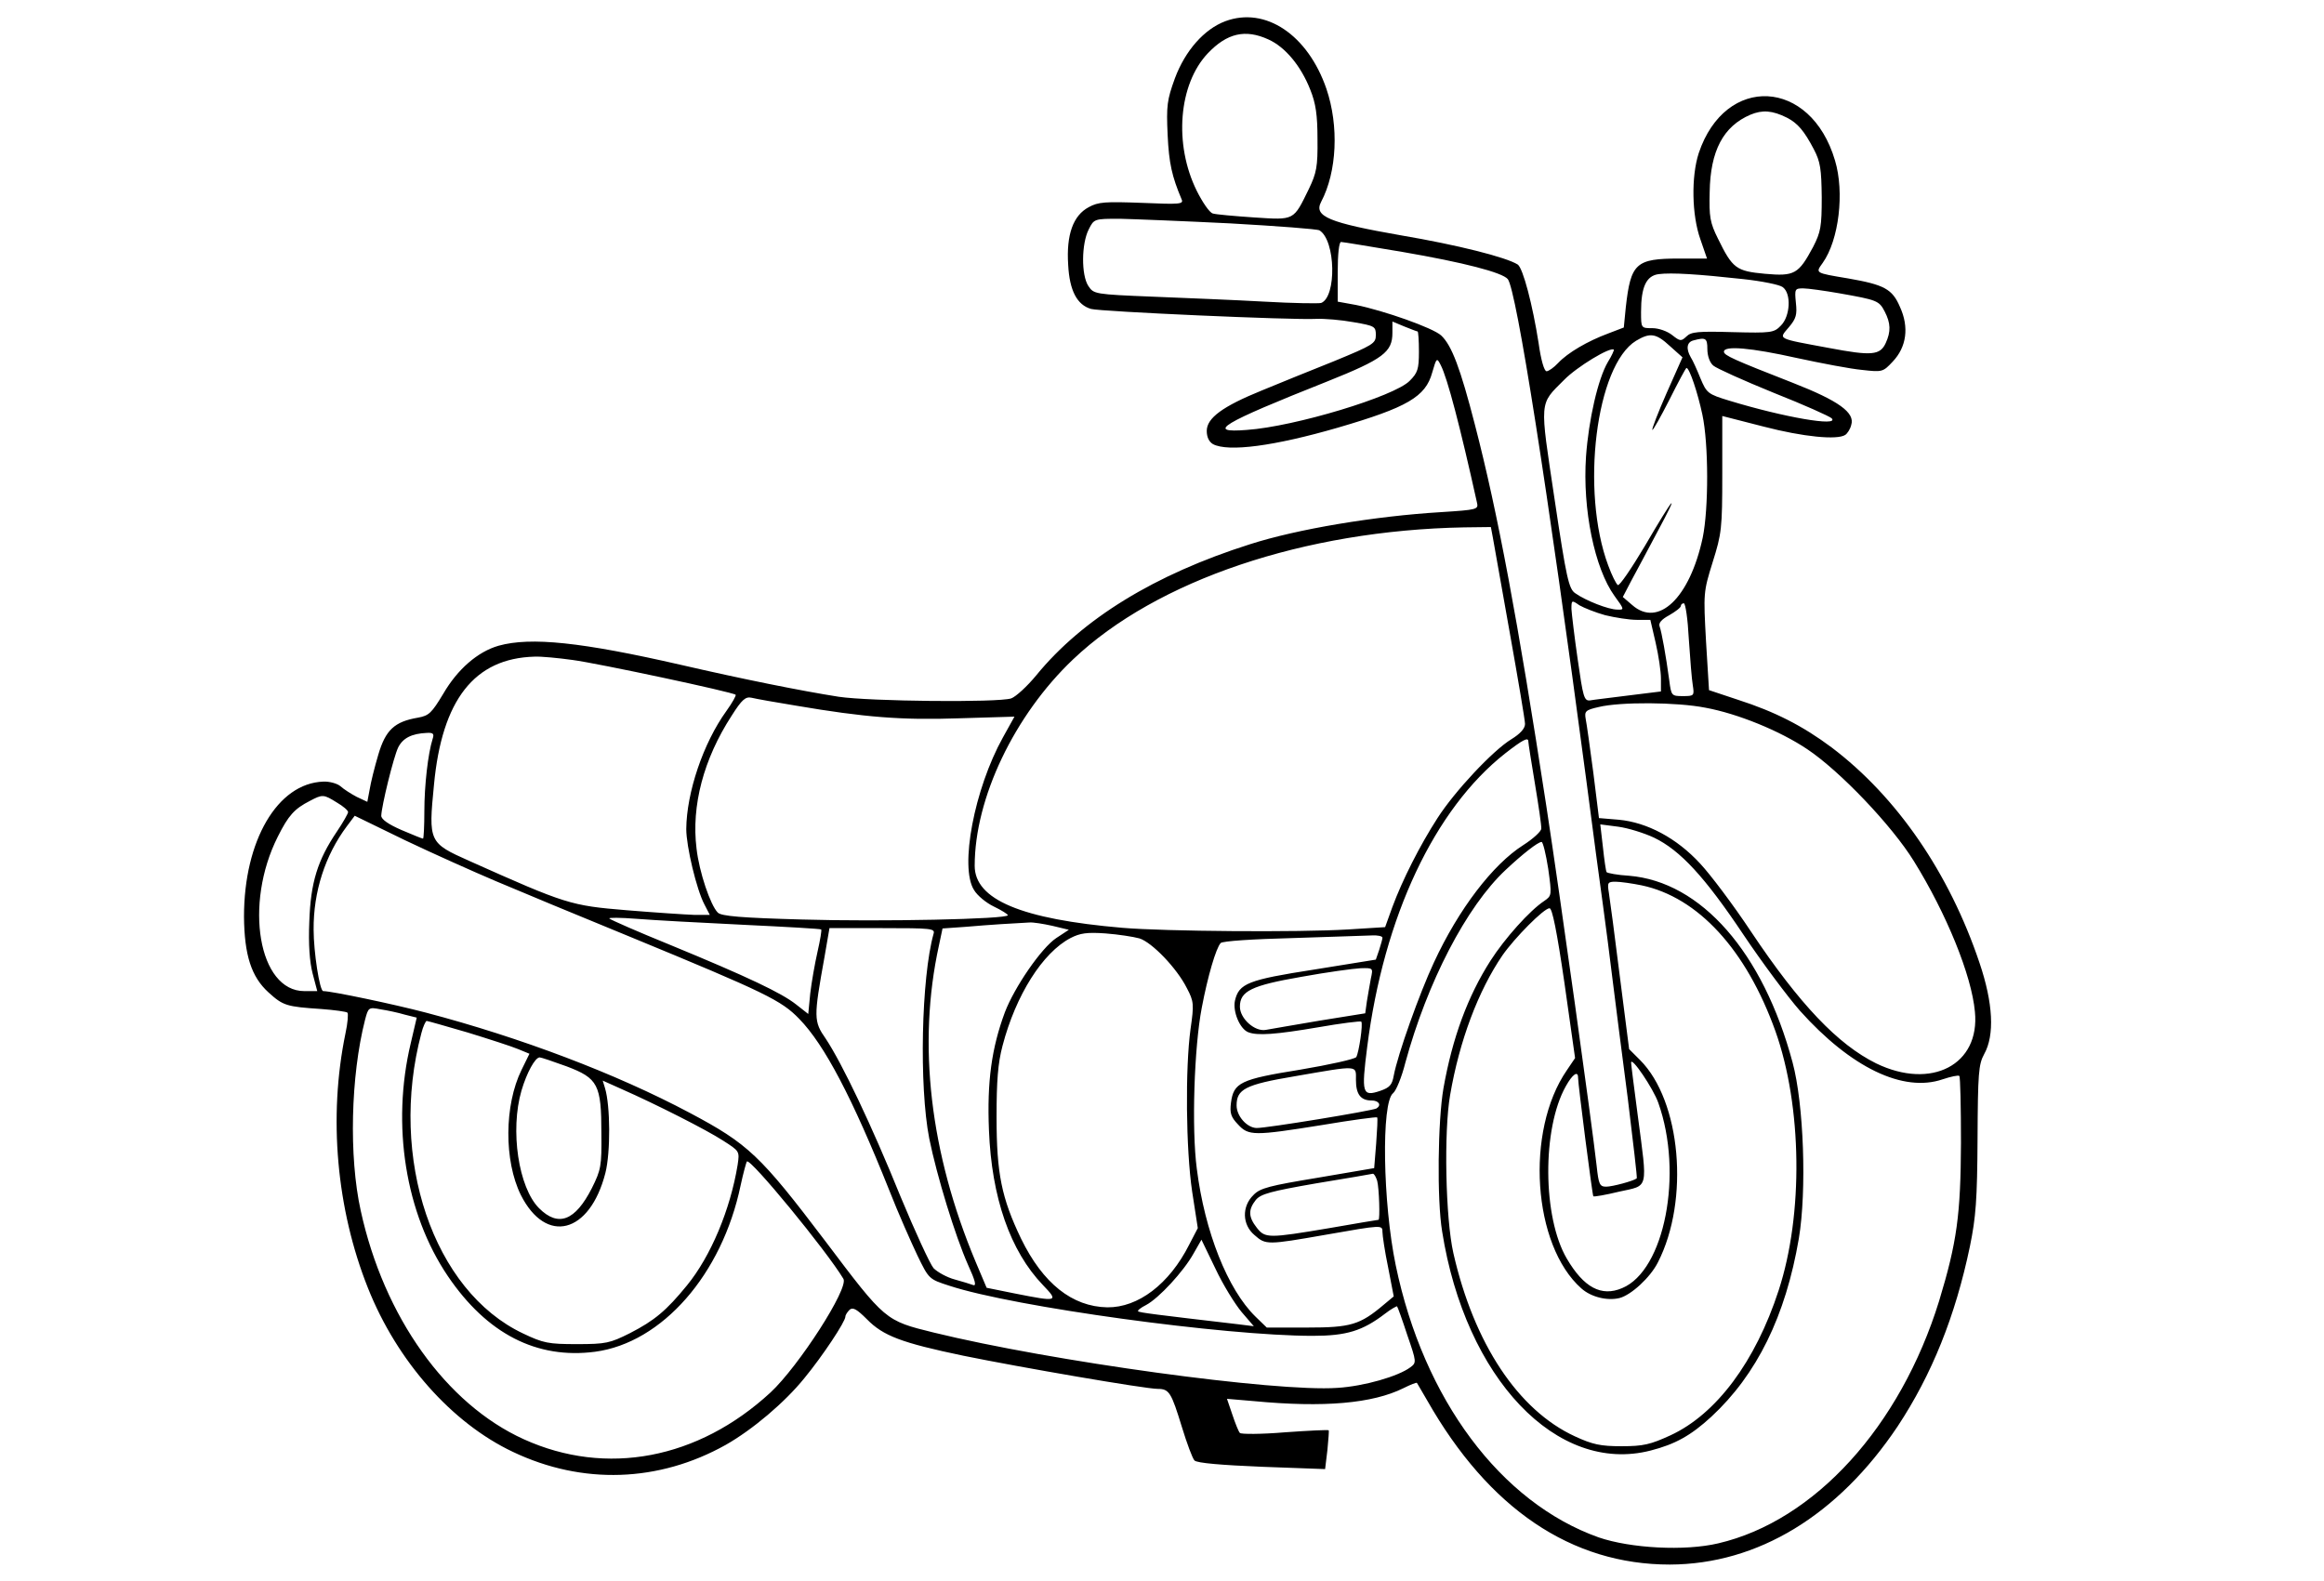 <?xml version="1.0" standalone="no"?>
<!DOCTYPE svg PUBLIC "-//W3C//DTD SVG 20010904//EN"
 "http://www.w3.org/TR/2001/REC-SVG-20010904/DTD/svg10.dtd">
<svg version="1.0" xmlns="http://www.w3.org/2000/svg"
 width="701pt" height="477pt" viewBox="0 0 701 477"
 preserveAspectRatio="xMidYMid meet">
<g transform="translate(0,477) scale(0.1,-0.1)"
fill="#000000" stroke="none">
<path d="M3696 4706 c-64 -24 -121 -89 -152 -172 -24 -66 -26 -83 -22 -171 4
-86 13 -125 42 -194 7 -15 -4 -16 -120 -11 -110 4 -131 3 -160 -13 -47 -25
-68 -83 -62 -174 4 -78 27 -121 69 -133 27 -8 610 -34 679 -30 25 1 75 -3 113
-10 64 -11 67 -13 67 -39 0 -25 -8 -30 -127 -79 -71 -28 -168 -68 -217 -88
-118 -48 -166 -83 -166 -122 0 -19 7 -33 19 -40 46 -24 184 -6 377 50 209 61
264 93 284 166 13 45 14 46 26 22 20 -39 58 -184 109 -414 5 -21 1 -22 -108
-29 -200 -12 -434 -51 -577 -97 -287 -91 -505 -225 -644 -395 -28 -34 -62 -65
-76 -70 -41 -13 -426 -9 -520 5 -115 18 -293 54 -475 96 -301 69 -454 85 -551
58 -63 -18 -124 -71 -167 -145 -35 -58 -43 -66 -76 -72 -71 -12 -98 -37 -120
-112 -11 -37 -23 -85 -26 -105 l-7 -37 -32 15 c-17 9 -39 23 -49 32 -9 8 -33
15 -52 14 -138 -5 -239 -178 -239 -407 1 -116 22 -182 74 -229 44 -40 54 -43
159 -50 40 -3 76 -8 79 -11 3 -3 1 -31 -6 -63 -52 -252 -27 -530 68 -768 88
-221 253 -407 437 -494 210 -100 440 -92 642 21 81 46 178 128 237 201 56 68
124 171 124 186 0 5 6 14 13 21 10 8 22 1 52 -29 49 -50 104 -71 291 -110 171
-35 549 -100 586 -100 35 0 41 -11 73 -115 15 -49 32 -95 38 -101 8 -8 83 -14
203 -19 l191 -7 7 58 c3 31 5 58 4 59 -2 2 -61 -1 -132 -6 -71 -6 -132 -6
-136 -2 -4 4 -14 29 -23 56 l-16 47 82 -7 c211 -20 357 -7 450 39 22 11 40 18
41 16 1 -2 15 -25 31 -53 186 -327 435 -495 732 -495 265 1 507 148 687 417
103 156 174 332 218 543 18 88 22 140 23 325 1 197 3 224 20 255 32 57 27 154
-14 275 -91 271 -249 501 -446 650 -87 65 -171 108 -283 144 l-87 29 -9 147
c-8 146 -8 149 20 239 27 86 29 101 29 266 l0 175 125 -32 c119 -31 222 -41
246 -25 6 4 15 17 18 30 12 37 -38 73 -176 127 -179 70 -208 83 -208 94 0 19
81 12 220 -19 74 -16 163 -33 197 -36 61 -7 63 -6 92 25 42 44 50 104 22 165
-23 54 -47 67 -156 86 -102 17 -99 16 -77 47 49 69 66 213 37 309 -73 248
-331 261 -411 22 -23 -71 -21 -187 5 -260 l20 -58 -84 0 c-131 0 -146 -14
-161 -147 l-6 -61 -47 -18 c-62 -23 -122 -58 -151 -89 -13 -14 -29 -25 -35
-25 -7 0 -17 34 -24 85 -18 115 -47 226 -63 237 -35 22 -181 59 -352 88 -217
38 -264 57 -241 101 48 91 54 229 16 341 -56 163 -184 249 -305 204z m130 -55
c51 -23 98 -80 126 -151 17 -42 22 -77 22 -150 1 -83 -3 -102 -26 -150 -47
-96 -42 -94 -165 -86 -59 4 -116 9 -125 12 -10 3 -31 34 -48 68 -70 141 -55
322 33 415 58 61 113 74 183 42z m1564 -236 c33 -17 52 -40 81 -95 20 -38 23
-60 24 -145 0 -89 -3 -105 -26 -150 -44 -82 -56 -89 -145 -81 -87 8 -98 16
-142 106 -24 48 -27 66 -25 141 2 124 41 198 123 233 36 15 66 13 110 -9z
m-1678 -319 c141 -8 262 -17 268 -21 49 -30 52 -201 5 -219 -7 -2 -84 -1 -171
4 -88 5 -239 11 -337 15 -175 7 -178 8 -194 32 -22 33 -21 128 1 171 16 32 17
32 94 32 42 -1 193 -7 334 -14z m518 -86 c186 -32 301 -62 318 -82 26 -33 119
-623 237 -1513 19 -148 42 -317 50 -375 8 -58 21 -159 29 -225 8 -66 29 -228
46 -359 16 -132 29 -240 27 -241 -10 -8 -74 -25 -92 -25 -20 0 -23 7 -29 63
-15 133 -109 806 -152 1087 -86 560 -146 882 -215 1148 -44 171 -70 240 -102
270 -25 23 -173 75 -257 92 l-55 10 0 90 c0 53 4 90 10 90 6 0 89 -14 185 -30z
m1028 -82 c56 -6 110 -17 119 -24 27 -19 23 -88 -5 -116 -21 -22 -29 -23 -146
-20 -104 3 -125 1 -139 -13 -16 -15 -19 -15 -43 4 -15 12 -41 21 -60 21 -34 0
-34 0 -34 49 0 76 16 109 53 114 39 5 118 0 255 -15z m291 -43 c113 -20 119
-22 136 -55 18 -35 19 -60 3 -95 -17 -37 -43 -39 -170 -15 -162 30 -153 26
-122 63 22 26 25 38 21 74 -4 41 -3 43 22 43 14 0 64 -7 110 -15z m-1273 -115
c2 0 4 -27 4 -61 0 -53 -4 -64 -28 -88 -46 -47 -347 -138 -491 -148 -126 -10
-78 19 242 146 170 68 197 89 197 147 l0 34 36 -15 c20 -8 38 -15 40 -15z
m761 -44 l38 -34 -48 -108 c-26 -59 -45 -109 -43 -111 2 -2 25 39 52 92 26 52
49 95 51 95 9 0 34 -75 48 -141 19 -89 19 -283 1 -371 -39 -182 -134 -273
-213 -203 l-28 24 25 48 c14 26 50 93 79 148 71 132 52 111 -38 -43 -40 -67
-76 -120 -81 -117 -5 3 -18 29 -29 59 -84 225 -37 604 84 678 42 25 60 23 102
-16z m113 -9 c0 -20 7 -41 18 -50 9 -8 91 -45 182 -82 91 -36 169 -71 175 -77
24 -26 -144 3 -308 53 -66 20 -69 23 -88 68 -10 25 -23 54 -29 63 -15 26 -12
46 8 51 37 10 42 7 42 -26z m-300 -39 c-30 -51 -58 -174 -66 -285 -11 -160 26
-338 86 -421 30 -41 30 -42 8 -41 -26 0 -95 27 -126 49 -20 13 -27 44 -63 285
-45 301 -47 283 29 359 38 39 140 101 150 91 1 -1 -6 -18 -18 -37z m-347 -530
c3 -18 26 -147 51 -287 25 -140 46 -264 46 -275 0 -14 -15 -30 -41 -46 -56
-34 -171 -157 -223 -238 -53 -82 -106 -187 -136 -268 l-22 -61 -112 -7 c-147
-9 -553 -6 -681 5 -304 26 -445 85 -445 187 0 204 120 455 297 623 252 239
698 389 1179 398 l81 1 6 -32z m339 -234 c29 -7 72 -14 95 -14 l41 0 16 -69
c9 -39 16 -87 16 -108 l0 -39 -97 -12 c-54 -7 -107 -13 -117 -15 -18 -2 -21
11 -37 123 -10 69 -18 137 -19 153 0 27 1 27 24 11 14 -8 49 -22 78 -30z m252
-71 c4 -60 9 -123 12 -140 5 -32 4 -33 -30 -33 -34 0 -35 1 -41 48 -10 74 -23
146 -29 162 -4 10 5 21 29 34 19 11 35 23 35 28 0 4 4 8 9 8 5 0 12 -48 15
-107z m-3367 -64 c76 -10 484 -97 492 -105 2 -2 -10 -24 -28 -49 -70 -97 -120
-246 -121 -356 0 -52 31 -183 55 -228 l16 -31 -48 0 c-27 1 -118 7 -203 14
-169 14 -182 18 -475 149 -121 54 -123 57 -106 229 24 257 122 382 303 387 20
1 72 -4 115 -10z m675 -138 c206 -35 317 -44 491 -38 l167 5 -35 -63 c-86
-155 -131 -391 -87 -460 10 -17 37 -39 60 -50 23 -11 42 -23 42 -26 0 -12
-385 -20 -621 -13 -181 5 -244 10 -254 21 -22 22 -56 122 -64 193 -16 129 21
270 106 401 31 49 42 58 60 54 12 -3 73 -14 135 -24z m2742 -6 c98 -18 225
-70 307 -125 99 -66 256 -231 322 -338 98 -158 174 -344 184 -454 16 -160
-131 -237 -298 -156 -115 57 -230 177 -377 397 -53 80 -123 173 -154 206 -71
77 -160 124 -245 132 l-60 5 -17 137 c-10 75 -20 148 -23 162 -4 23 -1 27 39
36 65 16 236 15 322 -2z m-3839 -94 c-14 -44 -25 -141 -25 -218 0 -46 -2 -83
-4 -83 -3 0 -32 12 -65 26 -39 17 -61 32 -61 43 1 30 37 177 51 206 14 28 40
42 87 44 19 1 22 -3 17 -18z m3305 -8 c0 -5 9 -62 20 -128 11 -66 20 -127 19
-135 0 -8 -25 -31 -55 -50 -91 -58 -194 -192 -269 -354 -43 -92 -109 -277
-121 -341 -5 -28 -12 -36 -41 -46 -54 -18 -57 -8 -39 133 50 393 203 717 416
885 54 42 70 50 70 36z m-3594 -184 c19 -11 34 -24 34 -29 0 -4 -15 -31 -34
-59 -58 -86 -79 -153 -83 -271 -3 -70 1 -122 10 -157 l14 -53 -39 0 c-138 0
-183 262 -80 466 32 64 50 84 97 108 38 20 41 20 81 -5z m479 -237 c66 -28
251 -105 410 -170 405 -167 452 -190 506 -246 76 -78 160 -238 271 -516 27
-69 66 -157 85 -197 35 -72 35 -72 97 -92 195 -64 830 -151 1095 -151 103 0
151 15 219 67 18 14 35 23 36 22 2 -2 16 -41 31 -87 28 -81 28 -83 9 -97 -36
-27 -139 -57 -220 -62 -186 -13 -863 80 -1218 167 -146 36 -145 35 -326 275
-197 260 -233 294 -410 388 -222 118 -510 227 -795 302 -99 26 -285 65 -310
65 -11 0 -29 119 -29 185 -1 115 35 225 100 312 l24 32 152 -74 c84 -40 207
-95 273 -123z m3494 131 c79 -38 153 -118 270 -293 57 -85 134 -188 170 -229
154 -172 312 -248 431 -207 24 8 47 13 50 10 3 -3 5 -94 5 -202 -1 -217 -12
-299 -66 -477 -117 -378 -375 -663 -666 -731 -101 -24 -265 -15 -361 18 -295
105 -528 416 -612 821 -39 188 -44 491 -8 519 9 7 26 48 37 92 66 242 184 471
303 582 50 47 97 84 108 84 4 0 13 -36 20 -81 11 -80 11 -81 -12 -97 -44 -29
-119 -113 -162 -180 -69 -108 -115 -233 -142 -385 -17 -98 -20 -335 -4 -432
70 -443 346 -734 629 -661 74 19 121 45 183 102 137 127 224 303 264 538 24
144 15 405 -19 531 -89 332 -276 545 -493 563 -35 2 -66 8 -68 11 -2 3 -7 37
-11 75 l-8 69 54 -7 c30 -4 78 -19 108 -33z m-37 -144 c170 -36 315 -194 403
-439 81 -227 85 -554 10 -783 -70 -215 -188 -373 -326 -437 -61 -28 -82 -33
-148 -33 -63 0 -87 5 -141 30 -171 79 -304 280 -366 552 -24 105 -29 368 -10
477 28 164 85 315 158 422 37 53 125 142 142 142 8 0 22 -68 45 -226 l32 -226
-25 -37 c-126 -183 -103 -528 44 -658 29 -26 78 -38 115 -29 35 9 93 62 116
108 96 188 69 487 -54 610 l-33 33 -28 219 c-15 120 -30 234 -33 252 -5 31 -4
34 20 34 14 0 50 -5 79 -11z m-2709 -119 c127 -6 232 -12 234 -14 2 -2 -3 -32
-11 -67 -8 -35 -18 -92 -22 -126 l-6 -62 -37 29 c-43 34 -143 82 -381 180 -96
39 -178 75 -182 79 -4 3 33 3 83 -1 50 -4 195 -12 322 -18z m931 -3 l50 -12
-38 -25 c-45 -30 -126 -148 -155 -224 -40 -108 -54 -209 -48 -355 8 -204 64
-365 163 -468 48 -50 45 -51 -86 -25 l-84 17 -33 78 c-138 329 -176 657 -111
954 l11 52 71 5 c68 6 149 11 191 13 11 1 42 -4 69 -10z m-358 -24 c-37 -132
-44 -460 -13 -618 23 -113 78 -293 117 -381 21 -46 26 -64 16 -61 -8 3 -34 11
-56 17 -23 6 -52 22 -64 34 -11 13 -56 111 -100 217 -87 215 -176 401 -225
475 -37 53 -37 64 -4 247 l15 87 160 0 c147 0 159 -1 154 -17z m621 -14 c38
-12 113 -90 143 -150 21 -40 22 -48 11 -124 -16 -118 -14 -362 5 -490 l17
-110 -26 -50 c-60 -119 -154 -190 -247 -189 -106 2 -194 72 -260 207 -59 123
-74 197 -74 367 0 109 4 162 18 215 40 153 121 281 205 325 29 15 50 18 106
14 39 -3 84 -10 102 -15z m733 2 c0 -4 -5 -21 -10 -37 l-10 -29 -186 -30
c-200 -31 -227 -42 -239 -94 -7 -33 15 -85 40 -95 28 -11 83 -7 212 15 68 12
126 19 129 17 6 -6 -7 -93 -15 -107 -4 -6 -80 -23 -169 -38 -181 -29 -201 -39
-209 -100 -4 -31 0 -43 21 -65 32 -35 48 -35 254 -2 89 15 164 25 166 23 2 -2
0 -38 -3 -79 l-6 -74 -170 -29 c-145 -24 -174 -31 -194 -52 -36 -35 -34 -90 3
-121 34 -30 38 -30 215 1 171 30 171 30 171 8 0 -10 7 -58 17 -106 l17 -88
-30 -25 c-72 -61 -100 -69 -231 -69 l-122 0 -34 33 c-84 82 -153 256 -177 446
-16 121 -8 367 15 486 18 95 43 180 57 195 5 6 98 12 216 15 114 4 222 7 240
8 17 1 32 -2 32 -7z m-35 -123 c-3 -18 -9 -49 -12 -69 l-5 -36 -137 -22 c-75
-13 -148 -25 -163 -28 -33 -6 -78 34 -78 70 0 47 35 64 185 90 77 14 157 25
179 26 38 1 38 1 31 -31z m-2914 -109 l36 -9 -18 -77 c-59 -247 -16 -514 112
-703 118 -174 268 -251 444 -228 202 27 383 233 439 502 8 37 17 70 19 72 10
11 240 -269 291 -354 17 -28 -135 -264 -220 -343 -218 -201 -495 -254 -744
-141 -234 106 -422 369 -492 690 -36 163 -30 406 13 575 10 38 11 39 47 32 20
-3 53 -10 73 -16z m190 -54 c65 -20 133 -42 152 -50 l34 -14 -24 -49 c-52
-106 -53 -274 -2 -377 76 -151 208 -117 255 66 16 63 15 203 -1 256 l-7 23 58
-26 c102 -45 254 -122 305 -155 50 -32 50 -32 44 -73 -22 -135 -81 -276 -153
-364 -62 -76 -98 -106 -172 -144 -60 -30 -72 -33 -160 -33 -86 0 -101 3 -162
32 -271 128 -407 529 -307 906 5 20 13 37 16 37 3 0 59 -16 124 -35z m298
-102 c95 -36 105 -55 105 -203 1 -97 -1 -109 -29 -165 -50 -98 -101 -118 -159
-60 -62 62 -88 235 -53 355 16 54 41 100 55 100 4 0 40 -12 81 -27z m3293
-110 c76 -213 19 -506 -109 -559 -63 -27 -116 2 -167 89 -73 124 -75 392 -3
520 20 36 37 48 37 26 0 -21 43 -354 46 -358 2 -2 37 4 78 14 90 20 86 2 56
230 -11 83 -20 154 -20 159 0 21 67 -78 82 -121z m-912 69 c0 -43 14 -62 47
-62 22 0 31 -14 15 -24 -12 -7 -334 -60 -362 -59 -29 1 -60 36 -60 68 0 49 26
63 175 88 196 34 185 34 185 -11z m64 -304 c6 -22 9 -118 4 -118 -2 0 -68 -11
-148 -25 -184 -31 -194 -31 -219 1 -26 33 -26 55 -3 84 15 18 44 26 182 50 91
15 168 28 171 29 4 0 9 -9 13 -21z m-409 -396 l37 -43 -48 6 c-248 29 -297 35
-301 39 -3 2 8 11 24 19 38 20 113 101 143 155 l24 42 42 -87 c23 -49 59 -107
79 -131z"/>
</g>
</svg>
